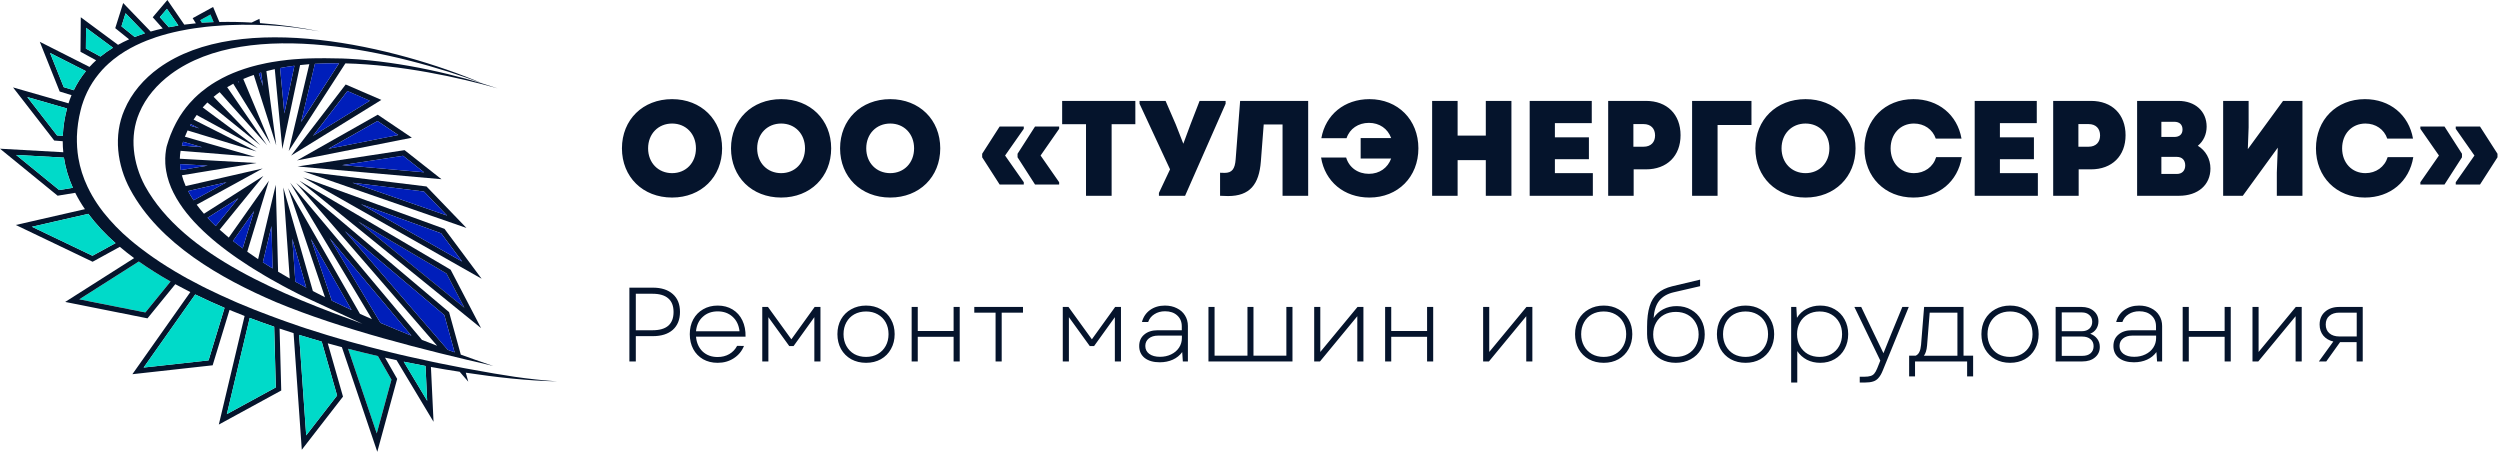 <svg width="332" height="60" viewBox="0 0 332 60" fill="none" xmlns="http://www.w3.org/2000/svg">
<g clip-path="url(#clip0_8_144)">
<path d="M46.227 46.318L50.032 57.558L51.981 50.417L50.188 47.285C48.907 46.99 47.582 46.669 46.227 46.318Z" fill="#00DAC9"/>
<path d="M10.529 39.75L19.302 41.492L22.648 37.383C21.198 36.57 19.792 35.683 18.434 34.727L10.529 39.75Z" fill="#00DAC9"/>
<path d="M28.373 2.944L27.948 1.927L26.588 2.674L26.81 3.028C27.331 2.992 27.852 2.964 28.373 2.944Z" fill="#00DAC9"/>
<path d="M62.758 49.091L61.634 48.889C60.491 48.675 59.351 48.45 58.214 48.214C57.976 48.164 57.732 48.112 57.492 48.061C56.395 47.825 55.301 47.585 54.208 47.341L53.245 47.119L52.86 47.03C52.477 46.939 52.095 46.846 51.713 46.752L50.756 46.515C49.487 46.197 48.224 45.863 46.966 45.515L46.133 45.285C45.519 45.111 44.907 44.933 44.297 44.752C44.026 44.672 43.756 44.593 43.486 44.51C42.544 44.225 41.605 43.93 40.671 43.625C40.426 43.545 40.182 43.463 39.938 43.381C39.33 43.174 38.723 42.963 38.118 42.748L37.398 42.491C36.384 42.127 35.375 41.749 34.372 41.356L33.701 41.095C33.05 40.834 32.402 40.568 31.756 40.294C31.683 40.263 31.61 40.233 31.536 40.202L31.102 40.011C29.884 39.48 28.674 38.925 27.48 38.337C27.265 38.231 27.05 38.123 26.836 38.015C26.184 37.685 25.538 37.346 24.898 36.996C24.687 36.88 24.477 36.762 24.268 36.642C22.916 35.878 21.596 35.057 20.322 34.17C20.113 34.024 19.904 33.876 19.698 33.726C19.341 33.467 18.984 33.203 18.627 32.932C18.352 32.72 18.082 32.506 17.817 32.29C17.62 32.128 17.425 31.965 17.232 31.802C15.943 30.712 14.766 29.497 13.719 28.176C13.56 27.971 13.404 27.764 13.254 27.555C12.769 26.884 12.332 26.181 11.946 25.449C11.827 25.231 11.72 25.009 11.615 24.786C11.04 23.578 10.634 22.299 10.408 20.982C10.368 20.746 10.335 20.507 10.307 20.267C10.252 19.794 10.221 19.314 10.213 18.827C10.213 18.591 10.213 18.355 10.213 18.118C10.255 16.944 10.421 15.776 10.71 14.636C10.757 14.449 10.805 14.263 10.858 14.074C10.871 14.033 10.885 13.994 10.897 13.956C11.013 13.584 11.143 13.224 11.286 12.874C11.378 12.652 11.475 12.435 11.577 12.222C11.995 11.357 12.515 10.544 13.127 9.801C13.283 9.612 13.44 9.427 13.602 9.248C13.88 8.948 14.173 8.657 14.478 8.389C14.666 8.221 14.859 8.056 15.058 7.897C15.558 7.497 16.083 7.13 16.63 6.797C16.849 6.664 17.074 6.534 17.301 6.41C17.765 6.155 18.245 5.919 18.74 5.701C18.985 5.593 19.233 5.488 19.485 5.388C19.896 5.225 20.316 5.073 20.743 4.931C20.994 4.853 21.248 4.774 21.503 4.695C22.016 4.544 22.537 4.406 23.067 4.281C23.33 4.219 23.596 4.163 23.864 4.106C24.25 4.026 24.641 3.951 25.035 3.884C25.294 3.84 25.554 3.799 25.814 3.76C26.309 3.686 26.807 3.621 27.309 3.566C27.571 3.538 27.834 3.512 28.098 3.487C28.585 3.442 29.073 3.405 29.563 3.376C29.815 3.361 30.067 3.348 30.319 3.336C31.497 3.284 32.674 3.273 33.835 3.295C34.421 3.305 35.001 3.323 35.577 3.35C38.228 3.476 39.857 3.748 42.478 4.165C39.854 3.638 37.199 3.272 34.53 3.07L34.454 2.495L33.419 2.996C32.01 2.917 30.565 2.887 29.132 2.92L28.299 0.925L25.586 2.413L26.011 3.099C25.495 3.147 24.981 3.205 24.471 3.272L22.227 0L20.283 2.291L21.613 3.779C21.071 3.9 20.537 4.037 20.011 4.19L16.356 0.402L15.304 3.739L17.145 5.224C16.64 5.448 16.15 5.69 15.675 5.952L10.729 2.291L10.688 6.874L12.768 8.006C12.46 8.287 12.165 8.58 11.883 8.886L5.284 5.55L7.925 12.153L9.499 12.636C9.351 12.983 9.217 13.346 9.098 13.722L1.73 11.608L7.201 18.663L8.33 18.755C8.33 19.249 8.355 19.737 8.405 20.217L0 19.748L7.652 25.99L9.99 25.605C10.369 26.358 10.799 27.083 11.278 27.777L2.096 29.877L12.297 34.761L15.912 32.779C16.518 33.292 17.152 33.791 17.814 34.277L8.657 40.097L19.585 42.276L23.279 37.74C23.933 38.098 24.599 38.447 25.276 38.789L17.581 49.693L28.24 48.512L30.48 41.158C31.144 41.433 31.812 41.701 32.484 41.961L29.059 56.382L37.349 51.859L37.13 43.635C37.75 43.844 38.369 44.046 38.987 44.242L40.079 59.728L45.55 52.668L43.528 45.594C44.157 45.769 44.782 45.938 45.402 46.102L50.104 60L52.745 50.317L51.131 47.494C51.651 47.612 52.162 47.723 52.664 47.83L57.574 56.014L57.227 48.732C57.874 48.85 58.494 48.958 59.082 49.057C59.736 49.163 60.391 49.267 61.046 49.37L62.188 50.689L61.858 49.494C65.882 50.099 69.933 50.563 74 50.648C69.889 50.355 66.811 49.834 62.758 49.091ZM27.948 1.927L28.374 2.944C27.852 2.964 27.331 2.994 26.81 3.033L26.588 2.678L27.948 1.927ZM21.228 2.281L22.168 1.173L23.689 3.39C23.261 3.456 22.837 3.531 22.417 3.615L21.228 2.281ZM16.129 3.492L16.676 1.758L19.247 4.425C18.784 4.575 18.332 4.738 17.889 4.913L16.129 3.492ZM11.405 6.457L11.43 3.694L15.005 6.339C14.425 6.693 13.868 7.085 13.34 7.513L11.405 6.457ZM8.462 11.573L6.645 7.032L11.408 9.447C10.771 10.227 10.229 11.078 9.794 11.984L8.462 11.573ZM8.343 18.045L7.575 17.983L3.623 12.888L8.902 14.407C8.584 15.596 8.395 16.816 8.338 18.045H8.343ZM7.86 25.238L2.141 20.577L8.489 20.931C8.701 22.315 9.101 23.663 9.678 24.939L7.86 25.238ZM12.281 33.966L4.234 30.113L11.726 28.398C12.793 29.814 14.005 31.117 15.342 32.286L12.281 33.966ZM19.307 41.492L10.529 39.75L18.434 34.727C19.793 35.683 21.199 36.57 22.649 37.383L19.307 41.492ZM27.697 47.859L19.076 48.811L25.927 39.104C27.197 39.726 28.5 40.319 29.825 40.881L27.697 47.859ZM30.127 54.993L33.161 42.218C34.24 42.628 35.327 43.019 36.414 43.391L36.63 51.446L30.127 54.993ZM44.767 52.524L40.662 57.816L39.722 44.472C40.728 44.787 41.729 45.085 42.723 45.366L44.767 52.524ZM51.983 50.417L50.033 57.558L46.228 46.318C47.584 46.672 48.908 46.99 50.188 47.285L51.983 50.417ZM53.618 48.034C54.628 48.243 55.595 48.432 56.51 48.603L56.729 53.222L53.618 48.034Z" fill="#05142C"/>
<path d="M39.722 44.472L40.664 57.816L44.765 52.524L42.723 45.366C41.728 45.083 40.728 44.785 39.722 44.472Z" fill="#00DAC9"/>
<path d="M53.613 48.034L56.729 53.222L56.51 48.603C55.59 48.432 54.623 48.243 53.613 48.034Z" fill="#00DAC9"/>
<path d="M11.408 9.447L6.645 7.032L8.462 11.573L9.794 11.978C10.23 11.074 10.771 10.225 11.408 9.447Z" fill="#00DAC9"/>
<path d="M2.141 20.577L7.855 25.238L9.674 24.939C9.096 23.663 8.696 22.315 8.484 20.931L2.141 20.577Z" fill="#00DAC9"/>
<path d="M15.005 6.339L11.43 3.694L11.405 6.457L13.346 7.513C13.872 7.085 14.427 6.693 15.005 6.339Z" fill="#00DAC9"/>
<path d="M3.623 12.888L7.57 17.983L8.338 18.045C8.395 16.816 8.584 15.596 8.902 14.407L3.623 12.888Z" fill="#00DAC9"/>
<path d="M19.247 4.425L16.676 1.758L16.129 3.492L17.889 4.909C18.332 4.735 18.784 4.574 19.247 4.425Z" fill="#00DAC9"/>
<path d="M33.156 42.218L30.122 54.993L36.624 51.45L36.409 43.395C35.322 43.019 34.235 42.63 33.156 42.218Z" fill="#00DAC9"/>
<path d="M11.724 28.402L4.234 30.113L12.276 33.962L15.342 32.286C14.004 31.118 12.792 29.817 11.724 28.402Z" fill="#00DAC9"/>
<path d="M23.688 3.388L22.167 1.17L21.227 2.279L22.416 3.612C22.837 3.53 23.261 3.455 23.688 3.388Z" fill="#00DAC9"/>
<path d="M19.072 48.811L27.693 47.859L29.819 40.881C28.494 40.319 27.191 39.726 25.921 39.104L19.072 48.811Z" fill="#00DAC9"/>
<path d="M61.666 40.86L59.299 36.325L47.562 29.416L61.666 40.86Z" fill="#001EBA"/>
<path d="M45.907 11.219L38.66 20.666L50.643 13.268L45.907 11.219ZM46.135 12.09L49.108 13.38L41.574 18.03L46.135 12.09Z" fill="#05142C"/>
<path d="M50.163 15.233L39.433 21.305L54.697 18.288L50.163 15.233ZM50.13 16.067L52.885 17.925L43.609 19.756L50.13 16.067Z" fill="#05142C"/>
<path d="M53.725 19.939L39.515 22.11L58.625 23.799L53.725 19.939ZM53.526 20.687L56.314 22.883L45.438 21.922L53.526 20.687Z" fill="#05142C"/>
<path d="M61.944 30.271L56.641 24.763L40.284 22.756L61.944 30.271ZM59.375 28.63L46.816 24.27L56.301 25.435L59.375 28.63Z" fill="#05142C"/>
<path d="M59.029 30.392L40.238 23.558L63.963 37.02L59.029 30.392ZM58.583 30.982L61.379 34.736L47.949 27.116L58.583 30.982Z" fill="#05142C"/>
<path d="M63.887 43.575L59.844 35.816L39.758 23.999L63.887 43.575ZM61.666 40.859L47.562 29.416L59.299 36.324L61.666 40.859Z" fill="#05142C"/>
<path d="M61.194 47.093L59.637 41.449L39.312 24.282L58.053 45.919C57.427 45.683 56.745 45.417 56.031 45.134L38.533 24.271L49.397 42.387C48.871 42.156 48.339 41.92 47.801 41.678L38.259 24.995L43.159 39.476C42.621 39.208 42.083 38.932 41.547 38.649L37.622 24.899L38.476 36.982C37.954 36.687 37.439 36.386 36.93 36.081L36.622 24.538L34.275 34.416C33.785 34.09 33.306 33.76 32.836 33.426L35.709 23.999L30.38 31.55C29.962 31.203 29.558 30.854 29.17 30.501L34.98 23.366L27.085 28.385C26.738 27.987 26.416 27.586 26.119 27.182L34.889 22.372L24.661 24.712C24.454 24.248 24.284 23.768 24.153 23.277L34.065 21.648L23.882 21.08C23.889 20.727 23.922 20.376 23.98 20.028L33.883 20.834L24.553 18.157C24.665 17.872 24.784 17.594 24.91 17.324L34.067 20.111L25.706 15.881C25.838 15.673 25.975 15.471 26.118 15.273L34.252 19.698L26.917 14.266C27.117 14.04 27.324 13.821 27.538 13.61L34.575 19.291L28.37 12.856C28.627 12.64 28.894 12.435 29.169 12.238L35.466 19.291L30.171 11.579C30.434 11.42 30.704 11.268 30.977 11.123L35.916 19.095L32.306 10.488C32.758 10.294 33.222 10.115 33.699 9.951L36.681 19.296L35.375 9.447C35.742 9.35 36.113 9.261 36.49 9.18L37.49 19.782L39.851 8.642C40.256 8.598 40.664 8.561 41.076 8.524L38.34 20.058L45.867 8.416C53.29 8.604 60.953 10.288 66.094 11.736C60.97 10.022 53.544 8.187 46.263 7.803C45.988 7.789 45.714 7.777 45.439 7.767C44.281 7.723 42.114 7.719 40.978 7.76C40.729 7.768 40.483 7.779 40.237 7.792C39.82 7.814 39.408 7.842 38.999 7.877C38.749 7.898 38.501 7.921 38.254 7.947C37.526 8.026 36.81 8.126 36.105 8.246C35.867 8.288 35.632 8.332 35.4 8.377C35.013 8.455 34.632 8.539 34.253 8.631C34.02 8.689 33.788 8.749 33.558 8.812C33.408 8.853 33.259 8.896 33.11 8.939C32.881 9.008 32.655 9.079 32.43 9.153C31.928 9.318 31.439 9.5 30.961 9.697C30.74 9.79 30.523 9.884 30.308 9.983C30.253 10.008 30.199 10.035 30.144 10.06C29.928 10.163 29.714 10.269 29.503 10.379C29.215 10.528 28.934 10.686 28.658 10.851C28.279 11.077 27.911 11.316 27.555 11.572C27.272 11.776 26.997 11.989 26.729 12.21C26.412 12.473 26.107 12.749 25.814 13.037C25.592 13.258 25.377 13.486 25.169 13.723C24.859 14.076 24.568 14.444 24.297 14.827C24.15 15.033 24.01 15.244 23.873 15.46C23.736 15.676 23.627 15.863 23.516 16.072C23.455 16.182 23.398 16.292 23.337 16.404C23.226 16.614 23.119 16.829 23.018 17.047C22.89 17.324 22.77 17.606 22.655 17.896C22.57 18.114 22.489 18.337 22.412 18.564C22.334 18.79 22.263 19.016 22.194 19.25C22.169 19.337 22.143 19.424 22.118 19.513C22.088 19.658 22.063 19.804 22.041 19.948C21.985 20.304 21.953 20.663 21.943 21.023C21.936 21.26 21.943 21.496 21.954 21.732C21.974 22.067 22.014 22.401 22.073 22.731C22.112 22.962 22.161 23.194 22.219 23.424C22.349 23.935 22.518 24.435 22.724 24.92C22.817 25.141 22.919 25.36 23.028 25.578C23.281 26.084 23.565 26.574 23.878 27.046C24.008 27.242 24.143 27.439 24.284 27.636C24.59 28.059 24.923 28.478 25.28 28.892C25.436 29.072 25.595 29.246 25.756 29.429C26.163 29.869 26.597 30.305 27.053 30.735C27.225 30.896 27.401 31.056 27.579 31.217C27.983 31.583 28.402 31.943 28.838 32.296C29.023 32.445 29.208 32.594 29.398 32.74C29.893 33.128 30.406 33.509 30.935 33.886C31.139 34.031 31.343 34.174 31.55 34.317C32.039 34.653 32.538 34.984 33.047 35.311C33.259 35.447 33.471 35.581 33.685 35.715C34.187 36.03 34.697 36.338 35.214 36.64C35.452 36.78 35.696 36.921 35.939 37.059C36.463 37.359 36.992 37.653 37.527 37.942C37.775 38.075 38.022 38.209 38.271 38.34C38.826 38.633 39.384 38.921 39.947 39.203L48.142 43.007C37.796 39.228 24.4 34.065 19.244 24.675C17.676 21.733 17.155 18.121 18.495 15.001C19.354 12.926 20.893 11.184 22.696 9.843C33.085 2.167 52.846 6.905 64.037 11.065C52.69 6.223 31.934 1.197 21.081 9.039C19.122 10.456 17.46 12.357 16.518 14.603C15.046 17.999 15.559 21.957 17.292 25.158C21.175 32.361 29.315 36.982 36.641 40.116C45.305 43.728 56.36 46.493 65.508 48.596L64.795 48.36C63.59 47.951 62.39 47.529 61.194 47.093ZM41.821 8.478C42.877 8.416 43.949 8.394 45.032 8.404L39.993 16.198L41.821 8.478ZM39.103 8.729L37.761 15.059L37.193 9.036C37.818 8.917 38.455 8.814 39.103 8.728V8.729ZM34.681 9.638L34.919 11.43L34.376 9.731C34.477 9.699 34.578 9.667 34.681 9.637V9.638ZM31.656 10.782L31.765 11.041L31.616 10.805L31.656 10.782ZM25.345 16.492L26.443 17.047L25.24 16.681C25.275 16.617 25.309 16.555 25.345 16.492ZM24.314 18.825L26.841 19.55L24.151 19.331C24.203 19.16 24.261 18.991 24.314 18.825ZM24.005 22.585C23.958 22.322 23.925 22.057 23.906 21.791L27.582 21.997L24.005 22.585ZM24.981 25.367L30.081 24.199L25.711 26.597C25.445 26.201 25.202 25.79 24.981 25.367ZM27.565 28.921L31.658 26.323L28.648 30.02C28.269 29.655 27.908 29.289 27.565 28.921ZM32.23 32.985C31.789 32.66 31.359 32.332 30.941 31.999L33.739 28.032L32.23 32.985ZM34.909 34.836L36.052 30.025L36.202 35.65C35.766 35.378 35.335 35.107 34.909 34.836ZM39.22 37.411L38.816 31.693L40.674 38.196C40.186 37.936 39.702 37.673 39.22 37.406V37.411ZM44.063 39.928L41.291 31.731L46.69 41.171C45.821 40.769 44.946 40.353 44.063 39.924V39.928ZM45.817 30.703L59.007 41.843L60.371 46.789L59.688 46.539L59.456 46.452L45.817 30.703ZM43.779 31.631L54.635 44.578C53.354 44.064 51.969 43.493 50.519 42.871L43.779 31.631Z" fill="#05142C"/>
<path d="M58.583 30.984L47.95 27.116L61.379 34.738L58.583 30.984Z" fill="#001EBA"/>
<path d="M30.936 32.002C31.353 32.335 31.783 32.664 32.225 32.988L33.734 28.036L30.936 32.002Z" fill="#001EBA"/>
<path d="M24.981 25.367C25.202 25.79 25.445 26.201 25.711 26.597L30.081 24.199L24.981 25.367Z" fill="#001EBA"/>
<path d="M34.909 34.836C35.335 35.11 35.766 35.382 36.202 35.65L36.052 30.025L34.909 34.836Z" fill="#001EBA"/>
<path d="M27.565 28.921C27.908 29.289 28.269 29.654 28.648 30.016L31.658 26.32L27.565 28.921Z" fill="#001EBA"/>
<path d="M50.13 16.071L43.61 19.759L52.885 17.927L50.13 16.071Z" fill="#001EBA"/>
<path d="M39.22 37.406C39.702 37.673 40.187 37.936 40.674 38.196L38.816 31.688L39.22 37.406Z" fill="#001EBA"/>
<path d="M59.375 28.63L56.301 25.435L46.816 24.271L59.375 28.63Z" fill="#001EBA"/>
<path d="M53.526 20.687L45.438 21.922L56.314 22.883L53.526 20.687Z" fill="#001EBA"/>
<path d="M44.063 39.924C44.943 40.353 45.819 40.769 46.69 41.171L41.291 31.731L44.063 39.924Z" fill="#001EBA"/>
<path d="M46.14 12.088L41.584 18.027L49.118 13.377L46.14 12.088Z" fill="#001EBA"/>
<path d="M45.029 8.403C43.949 8.393 42.877 8.415 41.818 8.476L39.986 16.198L45.029 8.403Z" fill="#001EBA"/>
<path d="M54.635 44.58L43.779 31.634L50.519 42.873C51.972 43.496 53.354 44.066 54.635 44.58Z" fill="#001EBA"/>
<path d="M59.688 46.541L60.371 46.792L59.007 41.845L45.817 30.703L59.456 46.454L59.688 46.541Z" fill="#001EBA"/>
<path d="M23.905 21.791C23.924 22.057 23.957 22.322 24.003 22.585L27.581 21.994L23.905 21.791Z" fill="#001EBA"/>
<path d="M39.103 8.728C38.456 8.812 37.819 8.914 37.193 9.033L37.761 15.055L39.103 8.728Z" fill="#001EBA"/>
<path d="M24.314 18.825C24.258 18.991 24.203 19.16 24.151 19.331L26.841 19.55L24.314 18.825Z" fill="#001EBA"/>
<path d="M25.345 16.492C25.309 16.555 25.275 16.617 25.24 16.681L26.443 17.047L25.345 16.492Z" fill="#001EBA"/>
<path d="M34.681 9.637C34.579 9.667 34.478 9.699 34.377 9.729L34.919 11.429L34.681 9.637Z" fill="#001EBA"/>
<path d="M31.656 10.782L31.616 10.802L31.765 11.038L31.656 10.782Z" fill="#001EBA"/>
<path d="M89.254 26.234C85.366 26.234 82.594 23.498 82.594 19.7C82.594 15.902 85.366 13.166 89.254 13.166C93.124 13.166 95.896 15.902 95.896 19.7C95.896 23.498 93.124 26.234 89.254 26.234ZM89.254 22.994C91.09 22.994 92.422 21.626 92.422 19.7C92.422 17.774 91.09 16.406 89.254 16.406C87.418 16.406 86.068 17.774 86.068 19.7C86.068 21.626 87.418 22.994 89.254 22.994ZM103.738 26.234C99.85 26.234 97.078 23.498 97.078 19.7C97.078 15.902 99.85 13.166 103.738 13.166C107.608 13.166 110.38 15.902 110.38 19.7C110.38 23.498 107.608 26.234 103.738 26.234ZM103.738 22.994C105.574 22.994 106.906 21.626 106.906 19.7C106.906 17.774 105.574 16.406 103.738 16.406C101.902 16.406 100.552 17.774 100.552 19.7C100.552 21.626 101.902 22.994 103.738 22.994ZM118.223 26.234C114.335 26.234 111.563 23.498 111.563 19.7C111.563 15.902 114.335 13.166 118.223 13.166C122.093 13.166 124.865 15.902 124.865 19.7C124.865 23.498 122.093 26.234 118.223 26.234ZM118.223 22.994C120.059 22.994 121.391 21.626 121.391 19.7C121.391 17.774 120.059 16.406 118.223 16.406C116.387 16.406 115.037 17.774 115.037 19.7C115.037 21.626 116.387 22.994 118.223 22.994ZM135.958 16.802V17.108L133.474 20.654L135.958 24.2V24.506H132.754L130.432 20.888V20.42L132.754 16.802H135.958ZM137.452 16.802H140.656V17.108L138.19 20.654L140.656 24.2V24.506H137.452L135.13 20.888V20.42L137.452 16.802ZM141.054 13.4H150.774V16.496H147.624V26H144.222V16.496H141.054V13.4ZM158.1 16.514L159.306 13.4H162.762V13.778L157.38 26H153.906V25.622L155.382 22.49L151.332 13.778V13.4H154.788L156.138 16.514L157.146 19.088L158.1 16.514ZM164.095 21.158L164.689 13.4H173.725V26H170.323V16.532H167.821L167.443 21.428C167.209 24.506 165.967 26.036 163.087 26.036C162.817 26.036 162.259 26.018 162.025 26V22.94C162.187 22.958 162.475 22.958 162.637 22.958C163.609 22.958 164.005 22.436 164.095 21.158ZM181.865 13.166C185.645 13.166 188.363 15.902 188.363 19.7C188.363 23.498 185.645 26.234 181.865 26.234C178.499 26.234 175.961 24.128 175.439 20.924H178.769C179.165 22.256 180.335 23.084 181.793 23.084C183.197 23.084 184.295 22.292 184.745 21.05H180.695V18.332H184.745C184.295 17.09 183.197 16.316 181.793 16.316C180.389 16.316 179.237 17.09 178.823 18.35H175.475C176.033 15.218 178.553 13.166 181.865 13.166ZM197.315 18.008V13.4H200.717V26H197.315V21.266H193.571V26H190.187V13.4H193.571V18.008H197.315ZM206.49 21.14V22.994H211.53V26H203.142V13.4H211.386V16.352H206.49V18.242H211.008V21.14H206.49ZM213.566 13.4H218.588C221.378 13.4 223.178 15.182 223.178 17.954C223.178 20.708 221.378 22.49 218.588 22.49H216.95V26H213.566V13.4ZM216.914 19.484H218.264C219.236 19.484 219.794 18.89 219.794 17.99C219.794 17.072 219.236 16.478 218.264 16.478H216.914V19.484ZM228.094 26H224.71V13.4H232.594V16.604H228.094V26ZM239.775 26.234C235.887 26.234 233.115 23.498 233.115 19.7C233.115 15.902 235.887 13.166 239.775 13.166C243.645 13.166 246.417 15.902 246.417 19.7C246.417 23.498 243.645 26.234 239.775 26.234ZM239.775 22.994C241.611 22.994 242.943 21.626 242.943 19.7C242.943 17.774 241.611 16.406 239.775 16.406C237.939 16.406 236.589 17.774 236.589 19.7C236.589 21.626 237.939 22.994 239.775 22.994ZM254.098 26.234C250.318 26.234 247.6 23.498 247.6 19.7C247.6 15.902 250.318 13.166 254.098 13.166C257.41 13.166 259.93 15.236 260.488 18.404H257.068C256.654 17.18 255.538 16.406 254.17 16.406C252.37 16.406 251.074 17.774 251.074 19.7C251.074 21.626 252.37 22.994 254.17 22.994C255.574 22.994 256.726 22.166 257.122 20.87H260.524C260.002 24.11 257.464 26.234 254.098 26.234ZM265.588 21.14V22.994H270.628V26H262.24V13.4H270.484V16.352H265.588V18.242H270.106V21.14H265.588ZM272.663 13.4H277.685C280.475 13.4 282.275 15.182 282.275 17.954C282.275 20.708 280.475 22.49 277.685 22.49H276.047V26H272.663V13.4ZM276.011 19.484H277.361C278.333 19.484 278.891 18.89 278.891 17.99C278.891 17.072 278.333 16.478 277.361 16.478H276.011V19.484ZM291.872 19.358C292.916 19.988 293.546 21.104 293.546 22.382C293.546 24.542 291.908 26 289.37 26H283.808V13.4H289.28C291.512 13.4 293.042 14.768 293.042 16.82C293.042 17.846 292.61 18.764 291.872 19.358ZM288.74 16.172H287.03V18.188H288.74C289.442 18.188 289.838 17.828 289.838 17.198C289.838 16.55 289.442 16.172 288.74 16.172ZM287.03 23.102H289.082C289.784 23.102 290.198 22.652 290.198 21.968C290.198 21.266 289.784 20.834 289.082 20.834H287.03V23.102ZM298.51 19.808L303.19 13.4H305.764V26H302.362V22.922L302.488 19.61L297.844 26H295.234V13.4H298.618V16.91L298.51 19.808ZM314.057 26.234C310.277 26.234 307.559 23.498 307.559 19.7C307.559 15.902 310.277 13.166 314.057 13.166C317.369 13.166 319.889 15.236 320.447 18.404H317.027C316.613 17.18 315.497 16.406 314.129 16.406C312.329 16.406 311.033 17.774 311.033 19.7C311.033 21.626 312.329 22.994 314.129 22.994C315.533 22.994 316.685 22.166 317.081 20.87H320.483C319.961 24.11 317.423 26.234 314.057 26.234ZM324.629 16.802L326.951 20.42V20.888L324.629 24.506H321.425V24.2L323.891 20.654L321.425 17.108V16.802H324.629ZM326.123 16.802H329.345L331.667 20.42V20.888L329.345 24.506H326.123V24.2L328.607 20.654L326.123 17.108V16.802Z" fill="#05142C"/>
<path d="M83.582 38.2H86.69C87.829 38.2 88.715 38.485 89.35 39.054C89.985 39.614 90.302 40.403 90.302 41.42C90.302 42.437 89.985 43.231 89.35 43.8C88.715 44.36 87.829 44.64 86.69 44.64H84.436V48H83.582V38.2ZM86.676 43.856C87.591 43.856 88.281 43.655 88.748 43.254C89.215 42.843 89.448 42.237 89.448 41.434C89.448 40.631 89.215 40.029 88.748 39.628C88.281 39.217 87.591 39.012 86.676 39.012H84.436V43.856H86.676ZM95.299 48.182C94.571 48.182 93.927 48.023 93.367 47.706C92.807 47.379 92.373 46.931 92.065 46.362C91.757 45.783 91.603 45.121 91.603 44.374C91.603 43.637 91.757 42.983 92.065 42.414C92.382 41.835 92.821 41.387 93.381 41.07C93.941 40.743 94.585 40.58 95.313 40.58C96.06 40.58 96.718 40.753 97.287 41.098C97.856 41.443 98.29 41.929 98.589 42.554C98.888 43.179 99.028 43.898 99.009 44.71H92.429C92.504 45.531 92.798 46.189 93.311 46.684C93.834 47.169 94.496 47.412 95.299 47.412C95.887 47.412 96.405 47.281 96.853 47.02C97.301 46.759 97.646 46.395 97.889 45.928L98.799 45.942C98.519 46.633 98.066 47.179 97.441 47.58C96.825 47.981 96.111 48.182 95.299 48.182ZM98.211 43.996C98.118 43.175 97.81 42.531 97.287 42.064C96.764 41.588 96.106 41.35 95.313 41.35C94.51 41.35 93.848 41.593 93.325 42.078C92.802 42.554 92.504 43.193 92.429 43.996H98.211ZM101.229 40.762H101.985L105.093 45.06L108.187 40.762H108.957V48H108.145V42.12L105.387 45.956H104.813L102.041 42.12V48H101.229V40.762ZM115.016 48.182C114.279 48.182 113.621 48.023 113.042 47.706C112.464 47.379 112.011 46.927 111.684 46.348C111.367 45.769 111.208 45.111 111.208 44.374C111.208 43.637 111.367 42.983 111.684 42.414C112.011 41.835 112.464 41.387 113.042 41.07C113.621 40.743 114.279 40.58 115.016 40.58C115.754 40.58 116.407 40.743 116.976 41.07C117.555 41.387 118.003 41.835 118.32 42.414C118.647 42.983 118.81 43.637 118.81 44.374C118.81 45.111 118.647 45.769 118.32 46.348C118.003 46.927 117.555 47.379 116.976 47.706C116.407 48.023 115.754 48.182 115.016 48.182ZM112.02 44.374C112.02 44.962 112.146 45.485 112.398 45.942C112.65 46.399 113 46.759 113.448 47.02C113.906 47.272 114.428 47.398 115.016 47.398C115.595 47.398 116.108 47.272 116.556 47.02C117.014 46.759 117.368 46.399 117.62 45.942C117.872 45.485 117.998 44.962 117.998 44.374C117.998 43.786 117.872 43.263 117.62 42.806C117.368 42.349 117.014 41.994 116.556 41.742C116.108 41.49 115.595 41.364 115.016 41.364C114.428 41.364 113.906 41.49 113.448 41.742C113 41.994 112.65 42.349 112.398 42.806C112.146 43.263 112.02 43.786 112.02 44.374ZM126.639 44.724H121.879V48H121.067V40.762H121.879V43.954H126.639V40.762H127.451V48H126.639V44.724ZM132.213 41.518H129.385V40.762H135.853V41.518H133.025V48H132.213V41.518ZM141.137 40.762H141.893L145.001 45.06L148.095 40.762H148.865V48H148.053V42.12L145.295 45.956H144.721L141.949 42.12V48H141.137V40.762ZM154.015 48.112C153.175 48.112 152.507 47.921 152.013 47.538C151.527 47.146 151.285 46.619 151.285 45.956C151.285 45.312 151.509 44.803 151.957 44.43C152.405 44.047 153.002 43.856 153.749 43.856H156.941V43.338C156.941 42.731 156.735 42.246 156.325 41.882C155.923 41.518 155.387 41.336 154.715 41.336C154.173 41.336 153.702 41.467 153.301 41.728C152.899 41.98 152.624 42.325 152.475 42.764H151.649C151.826 42.092 152.185 41.56 152.727 41.168C153.277 40.776 153.935 40.58 154.701 40.58C155.298 40.58 155.825 40.697 156.283 40.93C156.749 41.154 157.109 41.471 157.361 41.882C157.622 42.293 157.753 42.764 157.753 43.296V48H157.081L156.997 46.754C156.679 47.193 156.264 47.529 155.751 47.762C155.237 47.995 154.659 48.112 154.015 48.112ZM152.097 45.942C152.097 46.381 152.269 46.731 152.615 46.992C152.969 47.253 153.445 47.384 154.043 47.384C154.593 47.384 155.088 47.277 155.527 47.062C155.975 46.847 156.325 46.549 156.577 46.166C156.829 45.783 156.955 45.354 156.955 44.878V44.57H153.777C153.282 44.57 152.876 44.696 152.559 44.948C152.251 45.2 152.097 45.531 152.097 45.942ZM160.483 40.762H161.295V47.23H165.663V40.762H166.461V47.23H170.829V40.762H171.641V48H160.483V40.762ZM174.524 40.762H175.336V46.74L180.278 40.762H181.062V48H180.25V41.994L175.294 48H174.524V40.762ZM189.516 44.724H184.756V48H183.944V40.762H184.756V43.954H189.516V40.762H190.328V48H189.516V44.724ZM196.96 40.762H197.772V46.74L202.714 40.762H203.498V48H202.686V41.994L197.73 48H196.96V40.762ZM212.975 48.182C212.238 48.182 211.58 48.023 211.001 47.706C210.423 47.379 209.97 46.927 209.643 46.348C209.326 45.769 209.167 45.111 209.167 44.374C209.167 43.637 209.326 42.983 209.643 42.414C209.97 41.835 210.423 41.387 211.001 41.07C211.58 40.743 212.238 40.58 212.975 40.58C213.713 40.58 214.366 40.743 214.935 41.07C215.514 41.387 215.962 41.835 216.279 42.414C216.606 42.983 216.769 43.637 216.769 44.374C216.769 45.111 216.606 45.769 216.279 46.348C215.962 46.927 215.514 47.379 214.935 47.706C214.366 48.023 213.713 48.182 212.975 48.182ZM209.979 44.374C209.979 44.962 210.105 45.485 210.357 45.942C210.609 46.399 210.959 46.759 211.407 47.02C211.865 47.272 212.387 47.398 212.975 47.398C213.554 47.398 214.067 47.272 214.515 47.02C214.973 46.759 215.327 46.399 215.579 45.942C215.831 45.485 215.957 44.962 215.957 44.374C215.957 43.786 215.831 43.263 215.579 42.806C215.327 42.349 214.973 41.994 214.515 41.742C214.067 41.49 213.554 41.364 212.975 41.364C212.387 41.364 211.865 41.49 211.407 41.742C210.959 41.994 210.609 42.349 210.357 42.806C210.105 43.263 209.979 43.786 209.979 44.374ZM222.54 48.182C221.803 48.182 221.145 48.023 220.566 47.706C219.987 47.379 219.535 46.927 219.208 46.348C218.891 45.769 218.732 45.111 218.732 44.374V43.408C218.732 42.307 218.844 41.397 219.068 40.678C219.292 39.95 219.647 39.376 220.132 38.956C220.617 38.527 221.261 38.214 222.064 38.018L225.774 37.136V38.004L222.26 38.816C221.42 39.012 220.781 39.385 220.342 39.936C219.913 40.487 219.665 41.252 219.6 42.232C219.917 41.728 220.342 41.341 220.874 41.07C221.406 40.79 222.003 40.65 222.666 40.65C223.385 40.65 224.024 40.813 224.584 41.14C225.153 41.457 225.597 41.901 225.914 42.47C226.231 43.039 226.39 43.688 226.39 44.416C226.39 45.144 226.227 45.797 225.9 46.376C225.573 46.945 225.116 47.389 224.528 47.706C223.949 48.023 223.287 48.182 222.54 48.182ZM219.544 44.416C219.544 44.995 219.67 45.513 219.922 45.97C220.174 46.418 220.529 46.768 220.986 47.02C221.443 47.272 221.966 47.398 222.554 47.398C223.142 47.398 223.665 47.272 224.122 47.02C224.579 46.768 224.934 46.418 225.186 45.97C225.447 45.513 225.578 44.995 225.578 44.416C225.578 43.828 225.447 43.31 225.186 42.862C224.934 42.405 224.579 42.05 224.122 41.798C223.665 41.546 223.142 41.42 222.554 41.42C221.966 41.42 221.443 41.546 220.986 41.798C220.529 42.05 220.174 42.405 219.922 42.862C219.67 43.31 219.544 43.828 219.544 44.416ZM231.815 48.182C231.078 48.182 230.42 48.023 229.841 47.706C229.263 47.379 228.81 46.927 228.483 46.348C228.166 45.769 228.007 45.111 228.007 44.374C228.007 43.637 228.166 42.983 228.483 42.414C228.81 41.835 229.263 41.387 229.841 41.07C230.42 40.743 231.078 40.58 231.815 40.58C232.553 40.58 233.206 40.743 233.775 41.07C234.354 41.387 234.802 41.835 235.119 42.414C235.446 42.983 235.609 43.637 235.609 44.374C235.609 45.111 235.446 45.769 235.119 46.348C234.802 46.927 234.354 47.379 233.775 47.706C233.206 48.023 232.553 48.182 231.815 48.182ZM228.819 44.374C228.819 44.962 228.945 45.485 229.197 45.942C229.449 46.399 229.799 46.759 230.247 47.02C230.705 47.272 231.227 47.398 231.815 47.398C232.394 47.398 232.907 47.272 233.355 47.02C233.813 46.759 234.167 46.399 234.419 45.942C234.671 45.485 234.797 44.962 234.797 44.374C234.797 43.786 234.671 43.263 234.419 42.806C234.167 42.349 233.813 41.994 233.355 41.742C232.907 41.49 232.394 41.364 231.815 41.364C231.227 41.364 230.705 41.49 230.247 41.742C229.799 41.994 229.449 42.349 229.197 42.806C228.945 43.263 228.819 43.786 228.819 44.374ZM241.73 48.182C241.076 48.182 240.484 48.047 239.952 47.776C239.429 47.496 239.004 47.113 238.678 46.628V50.8H237.866V40.762H238.552L238.636 42.204C238.953 41.691 239.378 41.294 239.91 41.014C240.451 40.725 241.058 40.58 241.73 40.58C242.448 40.58 243.088 40.743 243.648 41.07C244.217 41.397 244.656 41.849 244.964 42.428C245.281 42.997 245.44 43.646 245.44 44.374C245.44 45.102 245.281 45.755 244.964 46.334C244.656 46.913 244.217 47.365 243.648 47.692C243.088 48.019 242.448 48.182 241.73 48.182ZM238.65 44.374C238.65 44.962 238.776 45.485 239.028 45.942C239.28 46.399 239.63 46.759 240.078 47.02C240.535 47.272 241.058 47.398 241.646 47.398C242.234 47.398 242.752 47.272 243.2 47.02C243.648 46.759 243.998 46.399 244.25 45.942C244.502 45.485 244.628 44.962 244.628 44.374C244.628 43.795 244.502 43.277 244.25 42.82C243.998 42.363 243.648 42.008 243.2 41.756C242.752 41.495 242.234 41.364 241.646 41.364C241.058 41.364 240.535 41.495 240.078 41.756C239.63 42.008 239.28 42.363 239.028 42.82C238.776 43.277 238.65 43.795 238.65 44.374ZM246.974 50.03H247.576C247.931 50.03 248.206 49.997 248.402 49.932C248.608 49.876 248.776 49.769 248.906 49.61C249.037 49.461 249.168 49.227 249.298 48.91L249.704 47.888L246.26 40.762H247.17L248.878 44.332L250.124 46.908L251.16 44.332L252.63 40.762H253.484L250.026 49.218C249.858 49.638 249.672 49.96 249.466 50.184C249.27 50.417 249.032 50.576 248.752 50.66C248.472 50.753 248.108 50.8 247.66 50.8H246.974V50.03ZM253.533 47.23H254.415C254.63 47.127 254.789 46.964 254.891 46.74C255.003 46.516 255.078 46.203 255.115 45.802L255.521 40.762H260.757V47.23H262.031V49.988H261.233V48H254.317V49.988H253.533V47.23ZM259.945 47.244V41.518H256.263L255.913 45.9C255.857 46.507 255.717 46.955 255.493 47.244H259.945ZM266.938 48.182C266.201 48.182 265.543 48.023 264.964 47.706C264.386 47.379 263.933 46.927 263.606 46.348C263.289 45.769 263.13 45.111 263.13 44.374C263.13 43.637 263.289 42.983 263.606 42.414C263.933 41.835 264.386 41.387 264.964 41.07C265.543 40.743 266.201 40.58 266.938 40.58C267.676 40.58 268.329 40.743 268.898 41.07C269.477 41.387 269.925 41.835 270.242 42.414C270.569 42.983 270.732 43.637 270.732 44.374C270.732 45.111 270.569 45.769 270.242 46.348C269.925 46.927 269.477 47.379 268.898 47.706C268.329 48.023 267.676 48.182 266.938 48.182ZM263.942 44.374C263.942 44.962 264.068 45.485 264.32 45.942C264.572 46.399 264.922 46.759 265.37 47.02C265.828 47.272 266.35 47.398 266.938 47.398C267.517 47.398 268.03 47.272 268.478 47.02C268.936 46.759 269.29 46.399 269.542 45.942C269.794 45.485 269.92 44.962 269.92 44.374C269.92 43.786 269.794 43.263 269.542 42.806C269.29 42.349 268.936 41.994 268.478 41.742C268.03 41.49 267.517 41.364 266.938 41.364C266.35 41.364 265.828 41.49 265.37 41.742C264.922 41.994 264.572 42.349 264.32 42.806C264.068 43.263 263.942 43.786 263.942 44.374ZM272.989 40.762H276.419C277.091 40.762 277.632 40.939 278.043 41.294C278.463 41.649 278.673 42.111 278.673 42.68C278.673 43.053 278.575 43.389 278.379 43.688C278.183 43.977 277.917 44.187 277.581 44.318C277.982 44.467 278.295 44.696 278.519 45.004C278.743 45.303 278.855 45.657 278.855 46.068C278.855 46.647 278.64 47.113 278.211 47.468C277.791 47.823 277.231 48 276.531 48H272.989V40.762ZM276.531 47.258C276.998 47.258 277.362 47.146 277.623 46.922C277.894 46.689 278.029 46.371 278.029 45.97C278.029 45.578 277.894 45.27 277.623 45.046C277.352 44.813 276.988 44.696 276.531 44.696H273.801V47.258H276.531ZM276.489 43.982C276.89 43.982 277.217 43.87 277.469 43.646C277.721 43.413 277.847 43.109 277.847 42.736C277.847 42.363 277.721 42.064 277.469 41.84C277.217 41.607 276.89 41.49 276.489 41.49H273.801V43.982H276.489ZM283.392 48.112C282.552 48.112 281.884 47.921 281.39 47.538C280.904 47.146 280.662 46.619 280.662 45.956C280.662 45.312 280.886 44.803 281.334 44.43C281.782 44.047 282.379 43.856 283.126 43.856H286.318V43.338C286.318 42.731 286.112 42.246 285.702 41.882C285.3 41.518 284.764 41.336 284.092 41.336C283.55 41.336 283.079 41.467 282.678 41.728C282.276 41.98 282.001 42.325 281.852 42.764H281.026C281.203 42.092 281.562 41.56 282.104 41.168C282.654 40.776 283.312 40.58 284.078 40.58C284.675 40.58 285.202 40.697 285.66 40.93C286.126 41.154 286.486 41.471 286.738 41.882C286.999 42.293 287.13 42.764 287.13 43.296V48H286.458L286.374 46.754C286.056 47.193 285.641 47.529 285.128 47.762C284.614 47.995 284.036 48.112 283.392 48.112ZM281.474 45.942C281.474 46.381 281.646 46.731 281.992 46.992C282.346 47.253 282.822 47.384 283.42 47.384C283.97 47.384 284.465 47.277 284.904 47.062C285.352 46.847 285.702 46.549 285.954 46.166C286.206 45.783 286.332 45.354 286.332 44.878V44.57H283.154C282.659 44.57 282.253 44.696 281.936 44.948C281.628 45.2 281.474 45.531 281.474 45.942ZM295.432 44.724H290.672V48H289.86V40.762H290.672V43.954H295.432V40.762H296.244V48H295.432V44.724ZM299.13 40.762H299.942V46.74L304.883 40.762H305.668V48H304.856V41.994L299.9 48H299.13V40.762ZM312.959 45.438H310.761L308.927 48H307.947L309.865 45.354C309.305 45.223 308.862 44.962 308.535 44.57C308.209 44.169 308.045 43.679 308.045 43.1C308.045 42.391 308.283 41.826 308.759 41.406C309.245 40.977 309.875 40.762 310.649 40.762H313.771V48H312.959V45.438ZM308.857 43.1C308.857 43.595 309.021 43.982 309.347 44.262C309.674 44.542 310.113 44.682 310.663 44.682H312.973V41.518H310.663C310.113 41.518 309.674 41.658 309.347 41.938C309.021 42.209 308.857 42.596 308.857 43.1Z" fill="#05142C"/>
</g>
<defs>
<clipPath id="clip0_8_144">
<rect width="332" height="60" fill="white"/>
</clipPath>
</defs>
</svg>

